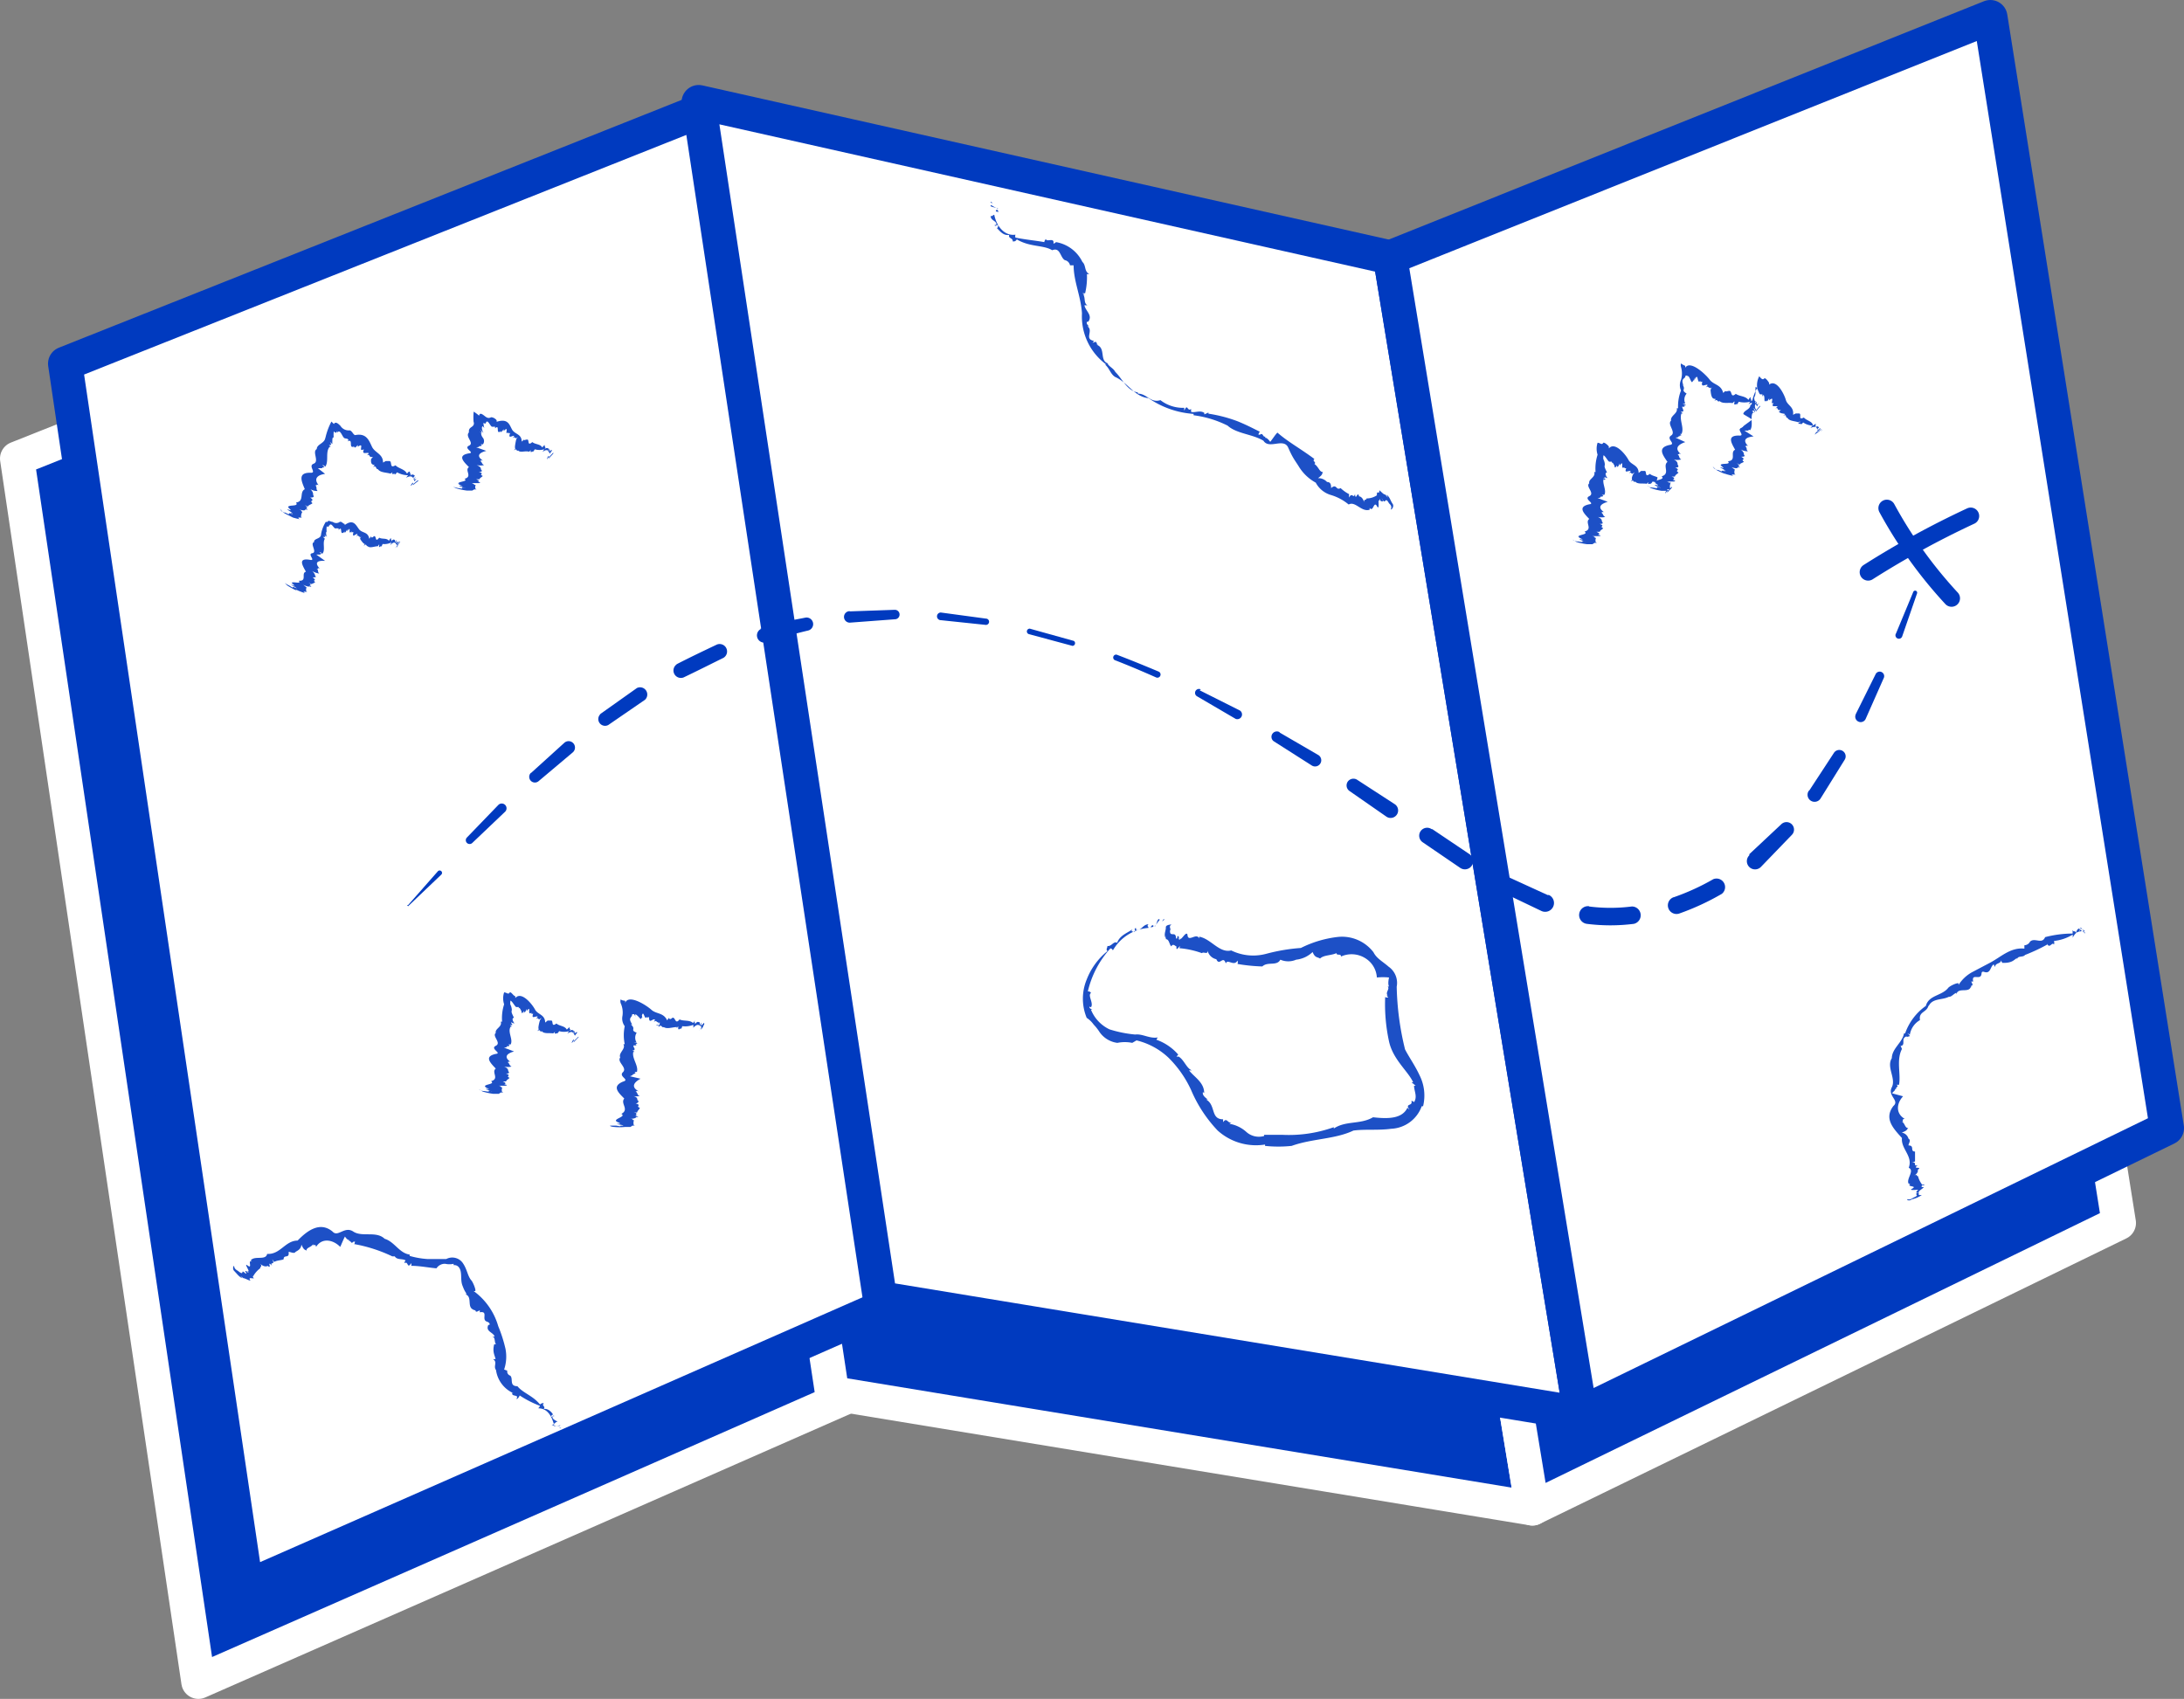 <svg xmlns="http://www.w3.org/2000/svg" xmlns:xlink="http://www.w3.org/1999/xlink" viewBox="0 0 96.87 75.36"><rect x="0" y="0" width="96.87" height="75.36" fill="#808080" stroke="none"/><defs><style>.cls-1,.cls-9{fill:none;}.cls-2{clip-path:url(#clip-path);}.cls-3,.cls-8{fill:#003abf;}.cls-3{stroke:#fff;}.cls-3,.cls-4,.cls-5,.cls-9{stroke-linecap:round;stroke-linejoin:round;}.cls-3,.cls-4{stroke-width:1.52px;}.cls-4,.cls-5,.cls-7{fill:#fff;}.cls-4,.cls-5,.cls-9{stroke:#003abf;}.cls-6{fill:#1d50c6;}.cls-9{stroke-width:0.75px;}</style><clipPath id="clip-path" transform="translate(-15.9 -1.11)"><rect class="cls-1" width="128.67" height="76.66"/></clipPath></defs><title>carte-icone-2</title><g id="Calque_2" data-name="Calque 2"><g id="Calque_2-2" data-name="Calque 2"><g class="cls-2"><polygon class="cls-3" points="0.76 20.34 29.41 8.94 37.46 62 8.8 74.6 0.76 20.34"/><polygon class="cls-3" points="28.86 8.74 59.53 15.63 67.97 66.91 36.91 61.8 28.86 8.74"/><polygon class="cls-3" points="59.53 15.63 86.15 4.97 93.98 54.25 67.97 66.91 59.53 15.63"/><polygon class="cls-4" points="2.89 16.13 31.54 4.73 39.59 57.79 10.93 70.39 2.89 16.13"/><polygon class="cls-4" points="30.99 4.53 61.66 11.42 70.1 62.7 39.03 57.59 30.99 4.53"/><polygon class="cls-4" points="61.66 11.42 88.28 0.76 96.11 50.04 70.1 62.7 61.66 11.42"/><path class="cls-5" d="M34.08,22.5" transform="translate(-15.9 -1.11)"/><polygon class="cls-6" points="18.53 21.35 18.55 21.32 18.47 21.39 18.53 21.35"/><path class="cls-6" d="M34.22,22.58l0,.05.23-.19C34.5,22.31,34.15,22.68,34.22,22.58Z" transform="translate(-15.9 -1.11)"/><path class="cls-6" d="M34.23,22.55c0-.06-.06,0-.1.07S34.13,22.67,34.23,22.55Z" transform="translate(-15.9 -1.11)"/><path class="cls-6" d="M33.11,21.64h0Z" transform="translate(-15.9 -1.11)"/><path class="cls-6" d="M32.52,21.75l-.08.08c.18-.1.11.1.22.09l0,0c.11.16.36.14.56.2l0,0s.09-.07.09-.06l0,0c-.09.16.16,0,.09.11a.4.4,0,0,0,.11-.11,1,1,0,0,0,.49.13l-.09.11c.29-.14.31,0,.38.16.06-.05,0-.07.11-.12s-.19.09-.12,0l.05-.05c0-.05-.13.14-.09,0a.6.6,0,0,1,.07-.08c-.06,0-.06-.11-.23,0,.1-.13,0,0,0-.18-.05,0-.05,0-.13.09-.09-.2-.36-.22-.51-.37-.29.17-.12-.19-.28-.19l0,0c-.08,0-.15,0-.15,0l-.12.07c0-.39-.36-.43-.49-.7s-.24-.62-.74-.52l0,0c-.09,0-.13-.18-.25-.21l0,0A.43.43,0,0,1,31,20c-.1-.1-.22-.21-.29-.08l-.11-.11a2.88,2.88,0,0,0-.27.74l0-.05c0,.28-.38.3-.38.53-.22.12.13.55-.14.65s.18.43-.16.4c-.55,0-.38.37-.23.73-.26.13,0,.54-.39.59.15.2-.35.08-.35.21l.07,0c-.23-.07.25.23-.07.1h0c-.17-.06.35.24.16.15l.08,0s-.09,0-.13,0,.14.07.09.07c-.32-.16,0,.1-.32-.08,0,0-.15,0-.21-.12s0,0,.11.11a2.38,2.38,0,0,0,.43.21L28.75,24l.15.07s.21.06.29.07h0c-.13-.09,0-.07,0-.07l.07,0c.14.06-.25-.17,0,0a.35.35,0,0,1,.05-.25c-.08-.06,0-.05-.15-.12.21.08.29.05.29,0l0,0c.28.09-.21-.17.12,0-.22-.12.11,0-.15-.18l.14.06c0-.06.16-.1.2-.15-.17-.15.15-.07-.1-.25.07,0,.21,0,.13-.11l0,0c0-.06,0-.14-.12-.26a.6.6,0,0,0,.32.08c-.1-.1,0-.15-.11-.26.12.05,0-.07.15,0-.25-.32,0-.46.29-.5h0L30,21.88l0,0s.17,0,.15,0l.05,0c-.06-.07.17,0,.05-.09l0,0-.05-.05c.06,0,.14.07.12.08.18-.23,0-.66.2-.89l.05,0-.08-.08.05,0c.1,0,0-.11,0-.14l.09.1c-.11-.17.16.18-.07-.17l.08.12c0-.17,0-.27.06-.24a1.56,1.56,0,0,1,0-.24c0-.1.1.15.16-.07v.09c.14-.19.22.22.33.25s.11,0,.17.08l-.05.06c.3-.15,0,.38.33.21l-.08.08c.13-.11,0,.1.21-.13l0,.08c.32-.23,0,.24.24.12l-.05,0c.06,0,.11,0,.08,0l0,0c-.12.26.16.1.22.17l-.09.09c.14-.08.1.08.19.07l0,0,.08,0-.08.09C32.33,21.74,32.45,21.71,32.52,21.75Z" transform="translate(-15.9 -1.11)"/><path class="cls-6" d="M33.19,22.16h0Z" transform="translate(-15.9 -1.11)"/><path class="cls-6" d="M29.22,24.15h0Z" transform="translate(-15.9 -1.11)"/><polygon class="cls-6" points="24.52 20.12 24.54 20.09 24.47 20.17 24.52 20.12"/><path class="cls-6" d="M40.24,21.39l0,.06.2-.22C40.49,21.08,40.19,21.49,40.24,21.39Z" transform="translate(-15.9 -1.11)"/><path class="cls-6" d="M40.25,21.36c0-.06-.06,0-.08.08S40.17,21.48,40.25,21.36Z" transform="translate(-15.9 -1.11)"/><path class="cls-6" d="M39.27,20.76h0Z" transform="translate(-15.9 -1.11)"/><path class="cls-6" d="M38.76,21l-.07.09c.16-.13.1.07.19,0l0,0c.1.12.32,0,.49.06l0,0s.08-.08.08-.07l0,0c-.08.17.14,0,.08.08a.5.5,0,0,0,.09-.12.75.75,0,0,0,.42,0l-.08.12c.25-.19.27,0,.33.07a1.44,1.44,0,0,1,.09-.13c0-.1-.16.12-.1,0l0-.06c0-.05-.11.15-.08.06a.77.77,0,0,1,.06-.08c-.06,0-.06-.08-.2,0,.08-.14,0,0,0-.17a.53.53,0,0,0-.11.11c-.08-.16-.31-.13-.44-.24-.25.22-.11-.15-.24-.11l0,0c-.07,0-.13.05-.13,0l-.1.09c0-.35-.31-.32-.43-.54s-.18-.5-.68-.34c0,0,0,0,0-.05s-.15-.16-.25-.15v0c-.13.07-.21,0-.3-.07s-.2-.15-.23,0a1.62,1.62,0,0,0-.24-.18,2.63,2.63,0,0,0,0,.51l0-.07c.07.29-.25.19-.21.48-.19.19.26.47,0,.59s.29.31,0,.34c-.52.09-.26.35,0,.61-.21.14.18.42-.2.52.2.13-.31.11-.27.22h.08c-.24,0,.31.15,0,.09h0c-.18,0,.4.13.19.1l.09,0s-.1,0-.14,0,.16,0,.1,0c-.35-.08.06.07-.33,0a1.5,1.5,0,0,1-.23-.06s0,0,.14.07a3,3,0,0,0,.47.1l-.13,0,.16,0s.21,0,.3,0h0c-.15,0-.06,0,0-.05h.07c.15,0-.29-.1,0,0a.24.24,0,0,1,0-.2c-.1,0,0,0-.17-.08.22,0,.29,0,.28,0h0c.29,0-.25-.1.1-.05-.24-.06.09,0-.19-.12l.15,0c0-.06.12-.1.14-.15-.2-.09.12-.08-.17-.18.07,0,.2,0,.09-.11h0c0-.05,0-.11-.19-.19a.73.73,0,0,0,.33,0c-.12-.06-.07-.12-.18-.19.13,0,0-.05.14,0-.33-.22-.17-.36.14-.44h0l-.45-.16h0s.16,0,.13-.05l.06,0c-.08,0,.16,0,0-.08h.05l-.07,0c.06,0,.16,0,.13,0a.24.24,0,0,0,0-.29c-.06-.07-.1-.19-.07-.23l0,.06-.08-.12.05.06c.09.08,0-.13,0-.14l.1.15c-.13-.23.17.26-.09-.21l.09.17c-.06-.15-.06-.24,0-.25l.06.08c-.11-.48.07,0,.07-.31v.09c.07-.23.2.16.28.16s.08,0,.13,0l0,.07c.23-.22,0,.34.27.11l-.07.09c.11-.13,0,.08.18-.16l0,.08c.28-.28,0,.22.21.06l0,.05s.1-.05.07,0l0,0c-.1.27.14.06.19.11l-.08.1c.12-.1.09,0,.17,0l0,0,.07-.06-.07.1S38.7,21,38.76,21Z" transform="translate(-15.9 -1.11)"/><path class="cls-6" d="M39.34,21.22h0Z" transform="translate(-15.9 -1.11)"/><path class="cls-6" d="M36.84,23h0Z" transform="translate(-15.9 -1.11)"/><polygon class="cls-6" points="17.74 24.04 17.75 24.01 17.7 24.1 17.74 24.04"/><path class="cls-6" d="M33.49,25.34l0,.06.15-.25C33.68,25,33.45,25.44,33.49,25.34Z" transform="translate(-15.9 -1.11)"/><path class="cls-6" d="M33.5,25.31c0-.07,0,.06-.07.1S33.43,25.44,33.5,25.31Z" transform="translate(-15.9 -1.11)"/><path class="cls-6" d="M32.53,24.92h0Z" transform="translate(-15.9 -1.11)"/><path class="cls-6" d="M32.08,25.24l-.05.1c.13-.16.1,0,.18,0l0,0c.1.1.3,0,.45,0l0,0s.06-.09.06-.08l0,.05c-.05.18.13-.07.08.07a.55.55,0,0,0,.07-.14.67.67,0,0,0,.39-.07.79.79,0,0,1-.06.13c.21-.23.25-.08.31,0a1.56,1.56,0,0,1,.07-.15c0-.1-.13.15-.1,0l0-.07c0-.05-.09.17-.06.07a.83.83,0,0,1,0-.09c-.05,0-.06-.07-.18.08.06-.15,0,0,0-.17a.59.59,0,0,0-.09.13c-.1-.14-.3-.06-.43-.14-.2.26-.11-.12-.24-.06v0c-.06.06-.11.08-.12,0l-.08.11c-.06-.33-.32-.24-.46-.43s-.25-.46-.63-.18l0-.05c-.07,0-.13-.12-.22-.09v0a.26.26,0,0,1-.31,0c-.09,0-.2-.1-.23,0l-.08,0a1.49,1.49,0,0,0-.21.55l0,0c0,.22-.33.17-.31.35-.2.06.16.45-.08.49s.2.36-.12.29c-.51-.08-.33.23-.16.53-.23.06.07.43-.32.4.16.18-.32,0-.31.11l.07,0c-.22-.09.25.22-.06.07h0c-.16-.07.35.24.16.14l.08,0s-.09,0-.13-.05.14.08.09.07c-.32-.17,0,.08-.31-.12a1.66,1.66,0,0,1-.21-.12s0,0,.11.11a3.31,3.31,0,0,0,.42.23L29,27.25l.15.07s.2.08.28.1h0c-.13-.09,0-.06,0-.06l.07,0c.14.07-.25-.17,0,0a.2.2,0,0,1,0-.19c-.08-.06,0,0-.15-.12.2.1.27.08.27.07l0,0c.27.11-.21-.16.11,0-.21-.13.1,0-.15-.17l.13.07s.14-.05.17-.09c-.17-.14.13,0-.11-.21.07,0,.2,0,.11-.06l0,0s0-.1-.13-.22a.79.79,0,0,0,.31.11c-.1-.09,0-.12-.12-.22.12.06,0-.06.14,0-.26-.29-.07-.36.24-.34h0l-.39-.28,0,0s.16,0,.14,0l.05,0c-.06-.06.16,0,0-.06l0,0-.05-.05c.06,0,.14.08.12.08.16-.15,0-.5.12-.67l0,0-.08-.08.05,0c.1,0,0-.09,0-.1l.1.09c-.12-.15.17.16-.08-.14l.09.1c-.06-.14,0-.21,0-.18a.87.87,0,0,1,0-.23c0-.05.09.1.11-.1v.08c.08-.22.2.11.28.1s.09,0,.14,0l0,.07c.21-.24,0,.33.28.06l-.05.1c.09-.15,0,.08.15-.19l0,.09c.22-.32,0,.21.2,0l0,.06s.08-.07.07,0l0,0c-.06.28.13,0,.19.07l-.06.11c.09-.12.09,0,.16,0l0,.05.06-.07-.05.11S32,25.23,32.08,25.24Z" transform="translate(-15.9 -1.11)"/><path class="cls-6" d="M32.65,25.35h0Z" transform="translate(-15.9 -1.11)"/><path class="cls-6" d="M29.42,27.43h0Z" transform="translate(-15.9 -1.11)"/><polyline class="cls-7" points="21.61 48.6 22.52 44.52 25.24 46.56"/><polygon class="cls-6" points="25.64 46.02 25.66 45.99 25.59 46.07 25.64 46.02"/><path class="cls-6" d="M41.35,47.28l0,.06.21-.22C41.61,47,41.3,47.38,41.35,47.28Z" transform="translate(-15.9 -1.11)"/><path class="cls-6" d="M41.36,47.25c0-.06-.06,0-.09.08S41.28,47.37,41.36,47.25Z" transform="translate(-15.9 -1.11)"/><path class="cls-6" d="M40.34,46.57h0Z" transform="translate(-15.9 -1.11)"/><path class="cls-6" d="M39.8,46.76l-.07.09c.17-.12.1.08.2,0l0,0c.1.13.33.07.51.1l0,0s.08-.08.08-.07l0,0c-.08.17.15,0,.08.09a.46.46,0,0,0,.1-.12.81.81,0,0,0,.44,0l-.08.11c.27-.17.28,0,.34.09a1.33,1.33,0,0,1,.1-.13c0-.1-.17.11-.11,0l0-.06c0-.05-.12.15-.08.06a.72.72,0,0,1,.06-.08c-.06,0-.06-.09-.21,0,.09-.14,0,0,0-.17,0,0,0,0-.12.11-.09-.17-.33-.15-.46-.27-.26.2-.11-.16-.25-.13l0,0c-.07,0-.13,0-.14,0l-.11.09c0-.36-.33-.35-.45-.58s-.6-.83-.87-.51a.19.19,0,0,1,0-.08c-.08,0-.18-.2-.25-.17v0c-.06.12-.14,0-.25,0a.85.85,0,0,0,0,.53,2,2,0,0,0-.09.77l-.06,0c.08.23-.27.31-.22.5-.18.14.27.44,0,.57s.29.33,0,.36c-.52.11-.26.38,0,.65-.21.16.18.45-.21.56.2.14-.31.13-.27.24h.08c-.24,0,.3.15,0,.1h0c-.18,0,.4.14.19.1l.09,0s-.1,0-.14,0,.16,0,.1,0c-.35-.08.06.07-.33,0,0,0-.16,0-.23-.06s0,0,.14.08a2.8,2.8,0,0,0,.47.1l-.13,0,.16,0s.21,0,.3,0h0c-.15,0-.06,0,0-.06h.07c.15,0-.29-.1,0,0a.27.27,0,0,1,0-.22c-.1,0,0-.05-.17-.08.22,0,.29,0,.28,0h0c.29,0-.25-.1.1-.06-.24-.06.09,0-.19-.13l.15,0c0-.06.12-.11.15-.16-.2-.09.12-.09-.16-.19.07,0,.2,0,.1-.11h0c0-.05,0-.12-.18-.2a.69.69,0,0,0,.33,0c-.12-.06-.07-.12-.18-.2.13,0,0-.06.14,0-.33-.23-.16-.38.15-.47h0l-.45-.17h0s.16,0,.13-.06l.06,0c-.08,0,.16,0,0-.08h.05l-.07,0c.06,0,.16,0,.13,0,.12-.23-.15-.55,0-.79l.06,0-.09-.07.06,0c.12,0-.05-.09,0-.12l.12.06c-.15-.11.21.1-.11-.12l.11.07c-.1-.12-.07-.22,0-.21-.23-.45,0-.15-.16-.61l0,.1a.93.93,0,0,1,0-.25c.07,0,.21.28.26.28s.06,0,.11,0v.11c0-.17.08,0,.11.06s0,.19.12,0l0,.11c.06-.17,0,.09.12-.2l0,.1c.23-.31,0,.23.21.07l0,.05c.05,0,.1,0,.08,0l0,0c-.11.27.14.07.2.13l-.08.1c.12-.1.09.06.18,0l0,0,.07-.05-.07.1S39.74,46.73,39.8,46.76Z" transform="translate(-15.9 -1.11)"/><path class="cls-6" d="M40.42,47h0Z" transform="translate(-15.9 -1.11)"/><path class="cls-6" d="M38.08,49.75h0Z" transform="translate(-15.9 -1.11)"/><polyline class="cls-7" points="70.1 24.22 71.02 20.14 73.73 22.18"/><polygon class="cls-6" points="74.14 21.64 74.16 21.61 74.09 21.69 74.14 21.64"/><path class="cls-6" d="M89.85,22.9l0,.06.21-.22C90.1,22.6,89.79,23,89.85,22.9Z" transform="translate(-15.9 -1.11)"/><path class="cls-6" d="M89.86,22.87c0-.06-.06,0-.09.08S89.77,23,89.86,22.87Z" transform="translate(-15.9 -1.11)"/><path class="cls-6" d="M88.84,22.19h0Z" transform="translate(-15.9 -1.11)"/><path class="cls-6" d="M88.3,22.38l-.07.09c.17-.12.1.08.2,0l0,0c.1.13.33.07.51.1l0,0s.08-.08.08-.07l0,0c-.08.17.15,0,.08.09a.46.46,0,0,0,.1-.12.81.81,0,0,0,.44,0l-.08.11c.27-.17.28,0,.34.09a1.35,1.35,0,0,1,.1-.13c0-.1-.17.11-.11,0l0-.06c0-.05-.12.15-.08.06a.69.69,0,0,1,.06-.08c-.06,0-.06-.09-.21,0,.09-.14,0,0,0-.17,0,0,0,0-.12.11-.09-.17-.33-.15-.46-.27-.26.2-.11-.16-.25-.13l0,0c-.07,0-.13,0-.14,0l-.11.09c0-.36-.33-.35-.45-.58s-.6-.83-.87-.51c0,0,0-.06,0-.08s-.18-.2-.25-.17v0c-.06.12-.14,0-.25,0a.85.85,0,0,0,0,.53,2,2,0,0,0-.09.77l-.06,0c.08.23-.27.31-.22.5-.18.14.27.44,0,.57s.29.33,0,.36c-.52.11-.26.38,0,.65-.21.16.18.45-.21.56.2.14-.31.13-.27.24H86c-.24,0,.3.15,0,.1h0c-.18,0,.4.14.19.1l.09,0s-.1,0-.14,0,.16,0,.1,0c-.35-.08.06.07-.33,0,0,0-.16,0-.23-.06s0,0,.14.08a2.79,2.79,0,0,0,.47.1l-.13,0,.16,0s.21,0,.3,0h0c-.15,0-.06,0,0-.06h.07c.15,0-.29-.1,0,0a.27.27,0,0,1,0-.22c-.1,0,0-.05-.17-.08.22,0,.29,0,.28,0h0c.29,0-.25-.1.1-.06-.24-.06.09,0-.19-.13l.15,0c0-.06.12-.11.15-.16-.2-.09.12-.09-.16-.19.07,0,.2,0,.1-.11h0c0-.05,0-.12-.18-.2a.69.69,0,0,0,.33,0c-.12-.06-.07-.12-.18-.2.13,0,0-.06.14,0-.33-.23-.16-.38.15-.47h0l-.45-.17h0s.16,0,.13-.06l.06,0c-.08,0,.16,0,0-.08H87l-.07,0c.06,0,.16,0,.13,0,.12-.23-.15-.55,0-.79l.06,0L87,22.39l.06,0c.12,0-.05-.09,0-.12l.12.06c-.15-.11.21.1-.11-.12l.11.07c-.1-.12-.07-.22,0-.21-.23-.45,0-.15-.16-.61l0,.1a.93.93,0,0,1,0-.25c.07,0,.21.28.26.28s.06,0,.11,0v.11c0-.17.08,0,.11.05s0,.19.12,0l0,.11c.06-.17,0,.09.12-.2l0,.1c.23-.31,0,.23.21.07l0,.05c.05,0,.1,0,.08,0l0,0c-.11.27.14.07.2.13l-.08.1c.12-.1.09.06.18,0l0,0,.07-.05-.07.1S88.24,22.35,88.3,22.38Z" transform="translate(-15.9 -1.11)"/><path class="cls-6" d="M88.91,22.66h0Z" transform="translate(-15.9 -1.11)"/><path class="cls-6" d="M86.57,25.37h0Z" transform="translate(-15.9 -1.11)"/><polyline class="cls-7" points="76.33 20.79 78.06 16.98 80.3 19.54"/><polygon class="cls-6" points="80.81 19.1 80.83 19.07 80.75 19.13 80.81 19.1"/><path class="cls-6" d="M96.49,20.31l-.05,0,.25-.17C96.8,20.07,96.41,20.39,96.49,20.31Z" transform="translate(-15.9 -1.11)"/><path class="cls-6" d="M96.51,20.29c0-.06-.07,0-.1.06S96.4,20.39,96.51,20.29Z" transform="translate(-15.9 -1.11)"/><path class="cls-6" d="M95.65,19.41h0Z" transform="translate(-15.9 -1.11)"/><path class="cls-6" d="M95.08,19.48l-.09.07c.19-.09.08.1.19.09l0,0c.07.15.31.14.48.2l0,0s.09-.06.09,0l-.05,0c-.12.15.15,0,.06.11a.46.46,0,0,0,.12-.1.81.81,0,0,0,.42.14l-.1.1c.3-.11.28,0,.32.16a1.35,1.35,0,0,1,.12-.11c.05-.09-.19.08-.1,0l.06,0s-.15.12-.09,0a.7.7,0,0,1,.08-.07c-.06,0,0-.1-.21,0,.12-.12,0,0,.07-.16a.5.5,0,0,0-.14.08c0-.19-.29-.22-.4-.36-.29.15-.07-.18-.22-.18l0,0c-.08,0-.14,0-.14,0l-.12.06c.05-.36-.25-.41-.32-.66s-.41-.94-.74-.68c0,0,0-.06,0-.07s-.14-.23-.21-.21v0c-.08.1-.15,0-.23-.09a.85.85,0,0,0-.09.52,2,2,0,0,0-.25.74l-.05,0c0,.24-.33.24-.32.45-.21.1.17.49-.08.57s.21.38-.12.35c-.53,0-.33.32-.16.63-.24.11.08.48-.32.51.17.18-.33.06-.32.18l.07,0c-.23-.06.27.21-.06.09h0c-.17-.06.36.22.17.14l.08,0s-.09,0-.13,0,.14.07.09.06c-.33-.15,0,.08-.32-.08,0,0-.15,0-.22-.11s0,0,.12.1a2.8,2.8,0,0,0,.44.2l-.12-.06.15.06s.21.06.29.07h0c-.14-.08,0-.06,0-.06l.07,0c.14.06-.26-.16,0,0a.27.27,0,0,1,0-.22c-.09-.05,0,0-.15-.11.21.08.28.05.28,0l0,0c.28.08-.22-.15.11,0-.22-.11.1,0-.16-.17l.14.06c0-.06.14-.08.18-.13-.18-.13.14-.06-.12-.22.07,0,.21,0,.12-.09l0,0c0-.05,0-.12-.14-.23a.69.69,0,0,0,.32.08c-.11-.09,0-.13-.13-.23.12,0,0-.06.14,0-.28-.29-.08-.4.24-.43h0l-.41-.26,0,0s.16,0,.14,0l.05,0c-.07-.06.16,0,0-.08l0,0-.06,0c.06,0,.14.07.12.07.16-.2,0-.57.12-.78l.05,0-.08-.09.05,0c.12,0,0-.1,0-.12l.1.08c-.13-.14.18.14-.09-.14l.1.1c-.07-.14,0-.23,0-.21-.14-.49,0-.15,0-.63l0,.11a.94.94,0,0,1,0-.25c.07,0,.15.32.2.33s.06,0,.1,0l0,.11c.06-.17.09,0,.09.08s0,.19.11.06l-.06.1c.1-.15,0,.09.16-.17l0,.09c.29-.25,0,.23.19.11l-.06,0c.06,0,.11,0,.07,0l0,0c-.16.24.13.1.17.17l-.1.08c.14-.07.08.07.17.07l0,0,.08,0-.09.08C94.91,19.47,95,19.44,95.08,19.48Z" transform="translate(-15.9 -1.11)"/><path class="cls-6" d="M95.62,19.89h0Z" transform="translate(-15.9 -1.11)"/><path class="cls-6" d="M92.77,22.05h0Z" transform="translate(-15.9 -1.11)"/><polyline class="cls-7" points="27.3 50.06 27.69 44.83 30.98 46.04"/><polygon class="cls-6" points="31.22 45.42 31.23 45.38 31.18 45.47 31.22 45.42"/><path class="cls-6" d="M47,46.72l0,.07.14-.26C47.13,46.35,46.94,46.83,47,46.72Z" transform="translate(-15.9 -1.11)"/><path class="cls-6" d="M47,46.68c0-.07,0,.06-.07.1S46.92,46.83,47,46.68Z" transform="translate(-15.9 -1.11)"/><path class="cls-6" d="M45.62,46.26h0Z" transform="translate(-15.9 -1.11)"/><path class="cls-6" d="M45.11,46.57l0,.1c.13-.16.14.05.23,0l0,0c.16.1.38,0,.58,0l0,.05s.06-.1.06-.08a.18.18,0,0,1,0,.06c0,.19.15-.07.12.07a.4.4,0,0,0,.06-.14,1,1,0,0,0,.49-.06.57.57,0,0,1,0,.13c.22-.24.3-.08.41,0a1.16,1.16,0,0,1,.06-.15c0-.11-.14.15-.12,0l0-.07c0-.05-.07.18-.06.08a.63.63,0,0,1,0-.1c-.06,0-.1-.08-.21.08,0-.16-.06,0,0-.18,0,.06,0,0-.09.13-.16-.15-.41-.07-.6-.16-.2.26-.18-.13-.32-.07v0c-.06.06-.13.08-.15,0l-.08.11c-.16-.35-.48-.27-.7-.47s-1-.7-1.16-.31c0,0,0-.06,0-.08s-.12,0-.2-.07a.28.28,0,0,0,0,.17l0,0a1,1,0,0,1,.08.56.57.57,0,0,0,.1.46,1.93,1.93,0,0,0,0,.8h-.06c.12.21-.23.38-.14.59-.16.2.33.45.12.65s.33.33,0,.42c-.5.21-.21.48.06.75-.19.22.24.48-.13.68.22.12-.29.2-.24.32h.08c-.24,0,.32.12,0,.12h0c-.18,0,.42.08.2.08h.09s-.1,0-.14,0,.16,0,.11,0c-.36,0,.07.07-.33,0,0,0-.16,0-.24,0s0,.05.15.06a2.42,2.42,0,0,0,.48,0l-.13,0h.17s.21,0,.29,0h0c-.16,0-.06,0,0-.06h.07c.16,0-.3-.06,0,0a.34.34,0,0,1,0-.24c-.1,0,0-.06-.18-.06.22,0,.28-.06.28-.08h0c.29,0-.26-.07.09-.09-.25,0,.08-.07-.2-.11h.15c0-.07.11-.15.12-.21-.21-.07.11-.12-.19-.19.07,0,.2-.09.08-.15h0c0-.06,0-.14-.21-.19a.61.61,0,0,0,.33,0c-.13,0-.09-.13-.2-.2.13,0-.05-.05.14,0-.36-.2-.21-.4.08-.56h0l-.47-.11h0s.16-.05.13-.09h.06c-.08,0,.16-.05,0-.1h.05l-.07,0c.06,0,.16,0,.14,0,.08-.28-.23-.6-.16-.89l.06,0-.1-.07h.06c.11-.06-.06-.15,0-.22a.53.53,0,0,0,.13,0c-.17-.07.23-.07-.13-.12h.13a.4.4,0,0,1,0-.44c-.32-.13,0-.14-.26-.37l.06,0c-.21-.32,0-.28,0-.45h0s0,0,.09,0l.06.11c-.06-.19.06-.07.13,0s.12.18.14,0v.12c0-.19.06.09,0-.24l0,.11c.09-.38.12.24.25,0l0,.06s.09-.07.08,0l0,0c0,.29.18,0,.26.08l-.05.12c.09-.13.12,0,.2,0l0,.06.06-.07,0,.12C44.93,46.64,45,46.56,45.11,46.57Z" transform="translate(-15.9 -1.11)"/><path class="cls-6" d="M45.87,46.71h0S45.87,46.71,45.87,46.71Z" transform="translate(-15.9 -1.11)"/><path class="cls-6" d="M43.77,51.11h0Z" transform="translate(-15.9 -1.11)"/><polyline class="cls-7" points="73.34 21.85 74.71 16.79 77.72 18.61"/><polygon class="cls-6" points="78.06 18.04 78.08 18 78.02 18.09 78.06 18.04"/><path class="cls-6" d="M93.78,19.31l0,.06.19-.23C94,19,93.74,19.41,93.78,19.31Z" transform="translate(-15.9 -1.11)"/><path class="cls-6" d="M93.79,19.27c0-.07-.06,0-.08.09S93.71,19.41,93.79,19.27Z" transform="translate(-15.9 -1.11)"/><path class="cls-6" d="M92.54,18.6h0Z" transform="translate(-15.9 -1.11)"/><path class="cls-6" d="M92,18.81l-.06.09c.16-.13.12.08.23,0l0,0c.14.13.38.06.58.09l0,0s.07-.08.08-.07l0,.05c-.06.18.16,0,.1.09a.4.4,0,0,0,.09-.13,1,1,0,0,0,.5,0,.57.57,0,0,1-.07.12c.26-.19.31,0,.4.09,0-.06,0-.08.08-.14s-.16.12-.12,0l0-.06c0-.06-.1.16-.08.06a.63.63,0,0,1,.05-.09c-.07,0-.08-.09-.22,0,.07-.15-.05,0,0-.18,0,0-.05,0-.11.12-.13-.18-.39-.15-.56-.27-.25.22-.15-.16-.3-.13l0,0c-.07,0-.14.05-.16,0l-.1.09c-.09-.38-.42-.35-.6-.59s-.86-.88-1.08-.53a.24.24,0,0,1,0-.08s-.12-.05-.19-.11a.29.29,0,0,0,0,.16l0,0a1,1,0,0,1,0,.57.57.57,0,0,0,0,.47,1.93,1.93,0,0,0-.13.79l-.06,0c.07.23-.3.33-.25.55-.19.16.24.51,0,.66s.26.38-.08.42c-.53.12-.3.43-.08.75-.23.18.14.52-.26.64.19.16-.33.14-.3.27l.08,0c-.24,0,.29.18-.05.11h0c-.18,0,.39.16.18.12l.08,0s-.1,0-.14,0,.15,0,.1,0c-.35-.09.06.08-.33,0,0,0-.16,0-.23-.07s0,0,.13.09a2.42,2.42,0,0,0,.47.12l-.13,0,.16,0s.21,0,.3,0h0c-.15-.06-.05-.06,0-.07h.07c.15,0-.28-.12,0,0a.34.34,0,0,1,0-.25c-.09,0,0-.06-.17-.09.22,0,.29,0,.29,0h0c.29,0-.24-.12.11-.07-.24-.07.1-.05-.18-.15l.15,0c0-.07.13-.13.16-.18-.2-.11.13-.1-.15-.22.07,0,.21,0,.11-.13h0c0-.06,0-.14-.17-.23a.61.61,0,0,0,.33,0c-.12-.07-.06-.14-.16-.23.13,0,0-.06.15,0-.31-.26-.13-.43.19-.54h0l-.44-.2,0,0s.17,0,.14-.06l.06,0c-.07-.05.17,0,0-.1h0l-.06,0c.06,0,.15,0,.13,0,.14-.26-.11-.63,0-.91l.06,0-.09-.08.06,0c.12,0,0-.16,0-.22a.53.53,0,0,0,.12,0c-.15-.1.24,0-.1-.14l.12,0a.4.4,0,0,1,.06-.44c-.29-.19,0-.14-.19-.41l.05.05c-.14-.35.09-.27.09-.44h0s0,0,.09,0l0,.12c0-.19.07-.06.12.05s.09.2.14,0v.12c0-.19,0,.1.07-.23v.11c.16-.36.08.26.24.06l0,.06s.1-.05.08,0l0,0c-.07.28.17.07.24.13l-.08.11c.12-.11.11.06.2,0l0,.05.07-.06-.06.11C91.8,18.84,91.91,18.79,92,18.81Z" transform="translate(-15.9 -1.11)"/><path class="cls-6" d="M92.71,19.09h0S92.7,19.09,92.71,19.09Z" transform="translate(-15.9 -1.11)"/><path class="cls-6" d="M89.81,23h0Z" transform="translate(-15.9 -1.11)"/><polygon class="cls-6" points="43.97 8.95 43.93 8.97 44.03 9.03 43.97 8.95"/><path class="cls-6" d="M60.11,10.37l.07,0a1.47,1.47,0,0,1-.31-.16C59.7,10.29,60.21,10.32,60.11,10.37Z" transform="translate(-15.9 -1.11)"/><path class="cls-6" d="M60.08,10.43c-.05.08.09.08.14.08C60.11,10.51,60.23,10.38,60.08,10.43Z" transform="translate(-15.9 -1.11)"/><path class="cls-6" d="M63.28,12.62h0Z" transform="translate(-15.9 -1.11)"/><path class="cls-6" d="M64.11,13.27l.11,0c-.24-.12-.14-.39-.31-.54h0a1.6,1.6,0,0,0-1.17-.88l0,0s-.09.08-.11.06a.08.08,0,0,1,0-.05c0-.21-.32,0-.34-.15,0,0-.07.08-.07.14-.38-.07-.78-.1-1.28-.2a.19.19,0,0,1,0-.13c-.49.07-.84-.38-.94-.88-.08,0-.06.08-.16.05,0,.22.29.21.25.4l-.07,0c0,.12.17-.09.15.05s-.08.05-.07.07c.16.16.3.36.56.32-.05.17.17.12.16.29.08,0,.12,0,.18-.09.59.35,1.18.24,1.57.48.36-.15.35.32.56.44l0,0a.29.29,0,0,1,.23.23l.16,0c0,.71.32,1.36.37,2.13a2.64,2.64,0,0,0,1.08,2.27s0,0-.06,0c.2.16.24.42.45.55l0,0c.57.25.85.88,1.48.94a4,4,0,0,0,2,.7v.06a4.67,4.67,0,0,1,1.51.46c.39.36,1.12.38,1.59.67.25.4.9-.15,1.1.31s.29.55.46.82a2,2,0,0,0,.76.73,1.11,1.11,0,0,0,.68.55,2.21,2.21,0,0,1,.78.42c.29-.17.57.35.93.23l0-.08c.17.22.18-.37.34-.05v0c.12.16,0-.44.1-.25l0-.09c.05,0,0,.09.11.1s-.05-.15,0-.12c.16.33.12-.15.31.21,0,0,.14.1.09.23s.17-.07.07-.21-.13-.32-.27-.4l.06.12a.84.84,0,0,1-.11-.13c-.09,0-.19-.14-.27-.19h0c0,.16-.06.09-.09.08L77,23c-.07-.14,0,.32,0,.06a.82.82,0,0,1-.49.16c0,.1-.14,0-.1.19-.05-.22-.18-.29-.23-.28s0,0,0,0c-.06-.29-.15.25-.18-.11-.06.25-.13-.11-.26.16a.5.5,0,0,1,0-.15,1.65,1.65,0,0,1-.38-.27c-.21.13-.16-.22-.42,0,0-.11,0-.27-.18-.27l0,0a.52.52,0,0,0-.4-.17c.23-.17.16-.18.22-.27-.16,0-.19-.23-.38-.36.11-.08-.12-.12,0-.22-.6-.45-1.19-.77-1.64-1.17h0c-.09.08-.22.29-.32.41s0,0,0,0-.13-.19-.22-.18a.11.11,0,0,1,0-.06c-.1.06-.1-.19-.23-.08v0l-.07,0c0-.06.06-.15.08-.12-.25-.12-.56-.29-1-.47a6.29,6.29,0,0,0-1.3-.34l0-.05-.18.08a.12.12,0,0,1,0-.06c-.18-.14-.41,0-.59-.05,0,0,0-.09,0-.13-.17.14-.15-.27-.3.07a.28.28,0,0,1,0-.12,1.63,1.63,0,0,1-1.06-.34c-.44.14-.6-.29-1-.29l0-.05c-.5-.09-.68-.6-1-.91-.09-.17-.24-.21-.35-.37l.06,0c-.45-.1-.1-.7-.55-.84l.11,0c-.18,0,0-.21-.28-.08l.06-.09c-.45-.08,0-.45-.29-.65h.07c-.07-.06-.13-.13-.08-.2h.05c.21-.29-.13-.48-.17-.73h.13c-.17-.09-.08-.33-.18-.47h.06l-.1-.06.12,0A3.09,3.09,0,0,0,64.11,13.27Z" transform="translate(-15.9 -1.11)"/><path class="cls-6" d="M62.75,11.78h0S62.76,11.78,62.75,11.78Z" transform="translate(-15.9 -1.11)"/><path class="cls-6" d="M77.09,22.92h0S77.09,22.92,77.09,22.92Z" transform="translate(-15.9 -1.11)"/><polygon class="cls-6" points="24.86 63.36 24.89 63.34 24.79 63.34 24.86 63.36"/><path class="cls-6" d="M40.47,64.36l-.06,0h.32C40.87,64.28,40.38,64.43,40.47,64.36Z" transform="translate(-15.9 -1.11)"/><path class="cls-6" d="M40.49,64.32c0-.07-.09,0-.14,0C40.46,64.27,40.35,64.39,40.49,64.32Z" transform="translate(-15.9 -1.11)"/><path class="cls-6" d="M38.45,62.06h0Z" transform="translate(-15.9 -1.11)"/><path class="cls-6" d="M37.88,61.4h-.11c.21.13,0,.32.13.48h0a1.32,1.32,0,0,0,.71,1l-.05,0s.11,0,.12,0a.09.09,0,0,1-.05,0c-.08.19.26.09.2.23s.09,0,.12-.1a4.46,4.46,0,0,0,.9.46.25.25,0,0,1-.08.11c.42,0,.59.35.69.68.08,0,.06-.07.15-.08s-.26-.09-.2-.25l.07,0c0-.09-.17.1-.13,0s.08-.05.08-.07-.18-.29-.41-.25c.09-.14-.11-.12,0-.26-.07,0-.09,0-.17.06-.31-.39-.76-.51-1-.81-.38,0-.17-.34-.32-.47h0a.19.19,0,0,1-.13-.22l-.14-.05a1.79,1.79,0,0,0,.06-.92,6.22,6.22,0,0,0-.32-1,2.93,2.93,0,0,0-1.09-1.56s0,0,.06,0-.05-.31-.15-.46h0c-.18-.19-.19-.49-.39-.78a.57.57,0,0,0-.74-.18c-.28,0-.55,0-.81,0a3.73,3.73,0,0,1-.81-.14l0-.06c-.46-.06-.67-.57-1.11-.7-.37-.36-1-.06-1.39-.32s-.68.27-.92,0c-.58-.48-1.16,0-1.55.4-.55,0-.77.63-1.35.59-.06.31-.56.06-.73.29l.06.05c-.23-.11.06.38-.22.16v0c-.16-.1.21.39,0,.25l.06.07c0,.06-.07-.07-.13-.06s.11.12,0,.11c-.26-.25,0,.16-.34-.12,0,0-.15-.07-.16-.18s-.11.08,0,.19.22.27.36.32l-.09-.1.14.1c.07,0,.21.09.31.11h0c-.09-.14,0-.11.05-.11l.06,0c.12.1-.15-.28,0-.07a1.12,1.12,0,0,1,.32-.37c0-.09.11-.07,0-.2.17.15.3.12.33.09s0,0,0,0c.23.18-.07-.28.2,0-.13-.21.17,0,0-.29a.56.56,0,0,1,.09.12c.13-.08.31-.07.42-.12,0-.24.27,0,.22-.33.09,0,.25.1.31,0v0c.1-.06.24-.12.26-.32.12.27.15.2.22.27,0-.15.2-.14.3-.29,0,.13.09-.07.13.12.27-.43.77-.31,1.07,0h0c.05-.1.14-.33.21-.46s0,0,0,0,.11.17.18.15a.13.13,0,0,1,0,.06c.08-.07.09.18.2,0v.05l.06-.06c0,.06,0,.15-.06.13a6.6,6.6,0,0,1,1.72.55l-.05,0,.16,0,0,0c.1.17.34.09.48.18,0,0-.06.07-.05.12.18-.11.11.29.3,0a.29.29,0,0,1,0,.12c.38,0,.75.08,1.12.11a.44.44,0,0,1,.39-.2.86.86,0,0,0,.37,0l0,.06a.25.25,0,0,1,.2.06c.21.2.08.55.19.84s.12.25.19.39l-.07,0c.38.11,0,.65.47.71l-.1,0c.17-.06,0,.17.28,0l0,.09c.43-.07,0,.38.38.43l-.07,0c.08,0,.15.06.12.13h-.05c-.14.3.22.32.28.52l-.13,0c.18,0,.1.24.19.34h-.06l.1,0-.12,0C37.73,61.09,37.85,61.23,37.88,61.4Z" transform="translate(-15.9 -1.11)"/><path class="cls-6" d="M38.57,62.87h0S38.57,62.87,38.57,62.87Z" transform="translate(-15.9 -1.11)"/><path class="cls-6" d="M27.12,57.81h0S27.12,57.81,27.12,57.81Z" transform="translate(-15.9 -1.11)"/><polygon class="cls-6" points="51.64 40.8 51.62 40.76 51.54 40.87 51.64 40.8"/><path class="cls-6" d="M67.12,42.16s0,0,0,.06a2,2,0,0,1,.22-.31C67.23,41.76,67.19,42.26,67.12,42.16Z" transform="translate(-15.9 -1.11)"/><path class="cls-6" d="M67.05,42.15c-.1,0-.11.1-.11.14C66.94,42.18,67.1,42.29,67.05,42.15Z" transform="translate(-15.9 -1.11)"/><path class="cls-6" d="M65.43,47.37h0Z" transform="translate(-15.9 -1.11)"/><path class="cls-6" d="M67.19,47.23l.06-.1c-.37.06-.67-.17-1-.13l0,0a5.4,5.4,0,0,1-1.14-.23,1.65,1.65,0,0,1-.82-.87l.06,0s-.13-.06-.13-.11.05,0,.07,0c.13-.18-.16-.53,0-.63a.12.12,0,0,0-.14-.07,4.28,4.28,0,0,1,1-1.91s.08,0,.11.09a2,2,0,0,1,1.58-1c0-.08-.09-.06,0-.16-.25,0-.32.3-.55.25v-.08c-.15,0,.05.19-.12.16s0-.09-.06-.09c-.25.16-.55.27-.66.58-.16-.09-.25.18-.43.14,0,.1-.08.14,0,.23a3,3,0,0,0-.92,1.26,2.22,2.22,0,0,0,0,1.7,1.15,1.15,0,0,1,.31.3,2.09,2.09,0,0,1,.26.33,1.14,1.14,0,0,0,.79.48,0,0,0,0,1,0,0,1.65,1.65,0,0,1,.66,0l.19-.11a3.13,3.13,0,0,1,1.42.77,4.88,4.88,0,0,1,1,1.43,6,6,0,0,0,1.18,1.8,2.54,2.54,0,0,0,2.1.62s0,0,0,.06a5.67,5.67,0,0,0,1.18,0v0c.92-.33,1.92-.29,2.74-.68.53-.07,1.08,0,1.68-.08a1.51,1.51,0,0,0,1.35-1l.06,0a2,2,0,0,0-.16-1.38c-.2-.43-.46-.79-.64-1.14a12.6,12.6,0,0,1-.37-2.78.88.88,0,0,0-.36-.89c-.26-.23-.53-.36-.67-.64a1.76,1.76,0,0,0-1.57-.68,4.89,4.89,0,0,0-1.65.49,8.17,8.17,0,0,0-1.54.26,2.22,2.22,0,0,1-1.55-.15c-.53.13-.9-.52-1.42-.61v.08c-.12-.28-.5.2-.52-.17h0c-.06-.2-.32.35-.33.14l0,.08c-.12,0,0-.1-.08-.15s0,.16-.1.09c0-.36-.3,0-.26-.37.07,0-.1-.17.07-.24,0,0-.27,0-.26.13s-.11.33,0,.48l0-.13a.55.55,0,0,1,0,.17c.15,0,.15.23.24.32a0,0,0,0,1,0,0c.09-.15.18,0,.23,0v.08c0,.16.23-.26.13,0a3.92,3.92,0,0,1,1,.22c.08-.08.27.09.25-.12a.51.51,0,0,0,.39.39s0,0,0,0c.14.33.3-.2.42.19.07-.23.36.15.52-.13a.24.24,0,0,1,0,.15,7.75,7.75,0,0,0,1.1.11c.24-.23.64,0,.8-.3a.88.88,0,0,0,.7,0l0,0a1.24,1.24,0,0,0,.73-.34c.11.27.21.21.33.29.16-.16.48-.13.73-.24,0,.13.2,0,.2.15a1.14,1.14,0,0,1,1.07.07,1.08,1.08,0,0,1,.52.86h0a2.71,2.71,0,0,1,.54,0s0,0,0,0-.07.28,0,.4h-.06c.11.11-.12.26,0,.4h-.05l.08.09c-.06,0-.16,0-.14-.05a7.81,7.81,0,0,0,.17,2c.18.81.85,1.32,1.07,1.81h-.07l.18.15h-.07c0,.24.16.48,0,.73,0,0-.07-.07-.12-.05.08.24-.31.09-.08.38a.21.21,0,0,1-.09-.09c-.23.49-.83.51-1.53.43-.56.33-1.21.14-1.74.5v-.06a5.9,5.9,0,0,1-2.25.34c-.31,0-.53,0-.84,0V51.5a.83.83,0,0,1-.79-.18,1.48,1.48,0,0,0-.75-.36l.1-.07c-.17.09-.21-.25-.38,0v-.13c-.57,0-.31-.64-.76-.88h.08c-.11-.08-.23-.18-.22-.29s0,0,.06,0c0-.47-.44-.7-.67-1l.13,0c-.24-.08-.35-.47-.59-.61l.06,0-.16,0,.08-.09A2.29,2.29,0,0,0,67.19,47.23Z" transform="translate(-15.9 -1.11)"/><path class="cls-6" d="M64.29,45.79h0S64.3,45.79,64.29,45.79Z" transform="translate(-15.9 -1.11)"/><path class="cls-6" d="M67.85,43.18l0,0S67.84,43.18,67.85,43.18Z" transform="translate(-15.9 -1.11)"/><path class="cls-6" d="M108.13,42.3h0l.08,0Z" transform="translate(-15.9 -1.11)"/><path class="cls-6" d="M108.32,42.42l.06,0a1.24,1.24,0,0,0-.25-.15l.08,0Z" transform="translate(-15.9 -1.11)"/><path class="cls-6" d="M108.29,42.41c-.06,0,.05.05.08.09S108.42,42.49,108.29,42.41Z" transform="translate(-15.9 -1.11)"/><path class="cls-6" d="M105.9,42.9h0S105.9,42.9,105.9,42.9Z" transform="translate(-15.9 -1.11)"/><path class="cls-6" d="M105.36,43.61l0,.1c0-.24.26-.11.36-.24v0a8.11,8.11,0,0,0,1-.47v.06s0-.11,0-.11a.1.1,0,0,1,0,.06c.1.17.21-.14.28,0a.21.21,0,0,0,0-.16,2,2,0,0,0,.83-.28.35.35,0,0,1,0,.14c.17-.33.31-.26.41-.3l-.12-.11c-.06-.07.1.17,0,.07l0-.07s.09.17,0,.09a.7.7,0,0,1,0-.09s-.1,0-.14.2c-.05-.16-.09,0-.15-.14,0,.07,0,.05,0,.16a4.89,4.89,0,0,0-1.22.16c-.14.34-.46,0-.67.2v0a.29.29,0,0,1-.25.16l0,.15c-.63-.07-1.07.4-1.57.65l-.76.4a1.66,1.66,0,0,0-.59.56s0,0,0-.06-.32.06-.45.18v0c-.28.37-.87.32-1,.81a2.51,2.51,0,0,0-.92,1.22l-.05,0c-.07.41-.53.66-.54,1.1-.25.4.2.9,0,1.29s.36.58.07.83c-.43.56,0,1,.38,1.42-.05.49.5.8.3,1.32.28.13-.13.5,0,.71l.07,0c-.19.16.37.07.06.23h0c-.15.1.43,0,.24.05l.08,0s-.09,0-.11.09.15-.05.12,0c-.33.14.12.09-.26.25,0,0-.13.1-.23.07s0,.12.17,0a1.25,1.25,0,0,0,.44-.19l-.13,0L101,54c0-.07.17-.15.23-.23h0c-.16,0-.09-.05-.07-.08l.07,0c.14-.07-.31,0-.05,0a1.05,1.05,0,0,1-.21-.41c-.1,0,0-.12-.2,0,.2-.11.21-.24.19-.28h0c.25-.17-.28,0,0-.2-.24.06,0-.16-.26-.12l.14-.05c0-.14,0-.32,0-.44-.24,0,0-.27-.29-.27,0-.09.13-.23,0-.3h0a.37.37,0,0,0-.3-.27c.27-.1.21-.13.29-.2-.15,0-.14-.2-.28-.29.13,0-.07-.08.12-.12-.42-.25-.35-.7-.07-1h0l-.48-.13h0c0-.06.15-.12.12-.19h.06c-.08-.06.16-.12,0-.19h.05l-.07,0c.06,0,.16,0,.14,0,.09-.49-.13-1.09.13-1.59l0,0-.06-.14.05,0c.15-.08,0-.28.14-.38s.07.06.11.06c-.1-.17.27,0,0-.24a.39.39,0,0,1,.11.07.91.91,0,0,1,.45-.65c-.07-.4.33-.33.38-.67l0,.06c.16-.37.6-.27.89-.42.14,0,.21-.13.34-.18l0,.07c.09-.36.61,0,.66-.4l0,.1c-.06-.16.16,0,0-.27l.09,0c-.09-.41.36,0,.37-.37l0,.06c0-.08,0-.15.11-.12s0,0,0,0c.3.11.27-.24.43-.33l.06.12c0-.18.2-.14.26-.26l0,.06v-.1l.06.11C105.15,43.84,105.23,43.68,105.36,43.61Z" transform="translate(-15.9 -1.11)"/><path class="cls-6" d="M106.77,43.06h0S106.76,43.07,106.77,43.06Z" transform="translate(-15.9 -1.11)"/><path class="cls-6" d="M101.27,53.78l0,0S101.27,53.78,101.27,53.78Z" transform="translate(-15.9 -1.11)"/><path class="cls-8" d="M34,41.26l1.32-1.5a.1.1,0,1,1,.16.14h0L34,41.31a0,0,0,0,1-.05-.05Z" transform="translate(-15.9 -1.11)"/><path class="cls-8" d="M36.61,38.26,38,36.82a.21.21,0,1,1,.31.29h0L36.85,38.5a.17.17,0,0,1-.24,0A.17.17,0,0,1,36.61,38.26Z" transform="translate(-15.9 -1.11)"/><path class="cls-8" d="M39.44,35.41l1.49-1.35a.28.28,0,1,1,.38.42h0l-1.52,1.28h0a.25.25,0,0,1-.33-.38Z" transform="translate(-15.9 -1.11)"/><path class="cls-8" d="M42.5,32.8l1.65-1.17a.32.32,0,0,1,.36.52h0l-1.63,1.12h0a.3.3,0,0,1-.34-.49Z" transform="translate(-15.9 -1.11)"/><path class="cls-8" d="M45.88,30.59c.6-.31,1.21-.6,1.82-.89a.33.33,0,0,1,.29.59h0c-.59.29-1.18.59-1.77.87h0a.33.33,0,0,1-.29-.59Z" transform="translate(-15.9 -1.11)"/><path class="cls-8" d="M49.61,29l1-.27c.32-.1.66-.15,1-.22a.29.29,0,1,1,.13.57h0c-.64.15-1.27.34-1.89.53h0a.32.32,0,0,1-.18-.61Z" transform="translate(-15.9 -1.11)"/><path class="cls-8" d="M53.59,28.23l2-.07a.21.21,0,0,1,0,.42h0l-2,.15h0a.25.25,0,1,1,0-.51Z" transform="translate(-15.9 -1.11)"/><path class="cls-8" d="M57.63,28.28l2,.27a.14.14,0,0,1,0,.28h0l-2-.21h0a.17.17,0,1,1,0-.34Z" transform="translate(-15.9 -1.11)"/><path class="cls-8" d="M61.59,29l1.94.54a.12.12,0,0,1-.06.22h0l-1.93-.52h0a.12.12,0,1,1,.06-.24Z" transform="translate(-15.9 -1.11)"/><path class="cls-8" d="M65.43,30.15c.63.24,1.24.49,1.86.75a.14.14,0,1,1-.11.26h0c-.61-.27-1.22-.53-1.84-.77a.13.13,0,0,1,.09-.24Z" transform="translate(-15.9 -1.11)"/><path class="cls-8" d="M69.11,31.73l1.79.9a.21.21,0,0,1-.19.37h0L69,32h0a.17.17,0,0,1,.16-.31Z" transform="translate(-15.9 -1.11)"/><path class="cls-8" d="M72.65,33.6l1.72,1a.27.27,0,0,1-.28.47h0L72.41,34h0a.24.24,0,0,1,.25-.41Z" transform="translate(-15.9 -1.11)"/><path class="cls-8" d="M76.08,35.69l1.68,1.09a.33.33,0,1,1-.36.56h0l-1.64-1.14a.3.3,0,0,1-.08-.42A.31.31,0,0,1,76.08,35.69Z" transform="translate(-15.9 -1.11)"/><path class="cls-8" d="M79.43,37.89,81.08,39h0a.36.36,0,0,1-.41.61h0L79,38.47a.35.35,0,0,1,.4-.58Z" transform="translate(-15.9 -1.11)"/><path class="cls-8" d="M82.77,40l1.77.81.06,0a.39.39,0,1,1-.33.71h0l-1.86-.89a.38.38,0,0,1,.32-.69Z" transform="translate(-15.9 -1.11)"/><path class="cls-8" d="M86.38,41.32a7.48,7.48,0,0,0,1.9,0,.39.39,0,0,1,.09.77,8.27,8.27,0,0,1-2.09,0,.39.39,0,0,1,.11-.78Z" transform="translate(-15.9 -1.11)"/><path class="cls-8" d="M90.14,40.91a10.3,10.3,0,0,0,1.75-.8.38.38,0,0,1,.38.65,11.05,11.05,0,0,1-1.88.87.38.38,0,0,1-.26-.72Z" transform="translate(-15.9 -1.11)"/><path class="cls-8" d="M93.49,39l1.42-1.33,0,0a.33.33,0,0,1,.46.48L94,39.57a.36.36,0,1,1-.51-.52h0Z" transform="translate(-15.9 -1.11)"/><path class="cls-8" d="M96.16,36.16l1.08-1.65v0a.28.28,0,0,1,.48.3l-1.07,1.72a.31.31,0,1,1-.53-.33h0Z" transform="translate(-15.9 -1.11)"/><path class="cls-8" d="M98.21,32.79,99.1,31h0a.2.2,0,0,1,.36.17L98.65,33a.24.24,0,1,1-.44-.2h0Z" transform="translate(-15.9 -1.11)"/><path class="cls-8" d="M100,29.2l.76-1.83h0a.09.09,0,0,1,.17.06l-.66,1.91a.15.15,0,0,1-.29-.1h0Z" transform="translate(-15.9 -1.11)"/><path class="cls-9" d="M98.76,26.49a0,0,0,0,1,0,0A39.81,39.81,0,0,1,103.31,24" transform="translate(-15.9 -1.11)"/><path class="cls-9" d="M99.59,23.65a19.8,19.8,0,0,0,2.87,4" transform="translate(-15.9 -1.11)"/></g></g></g></svg>